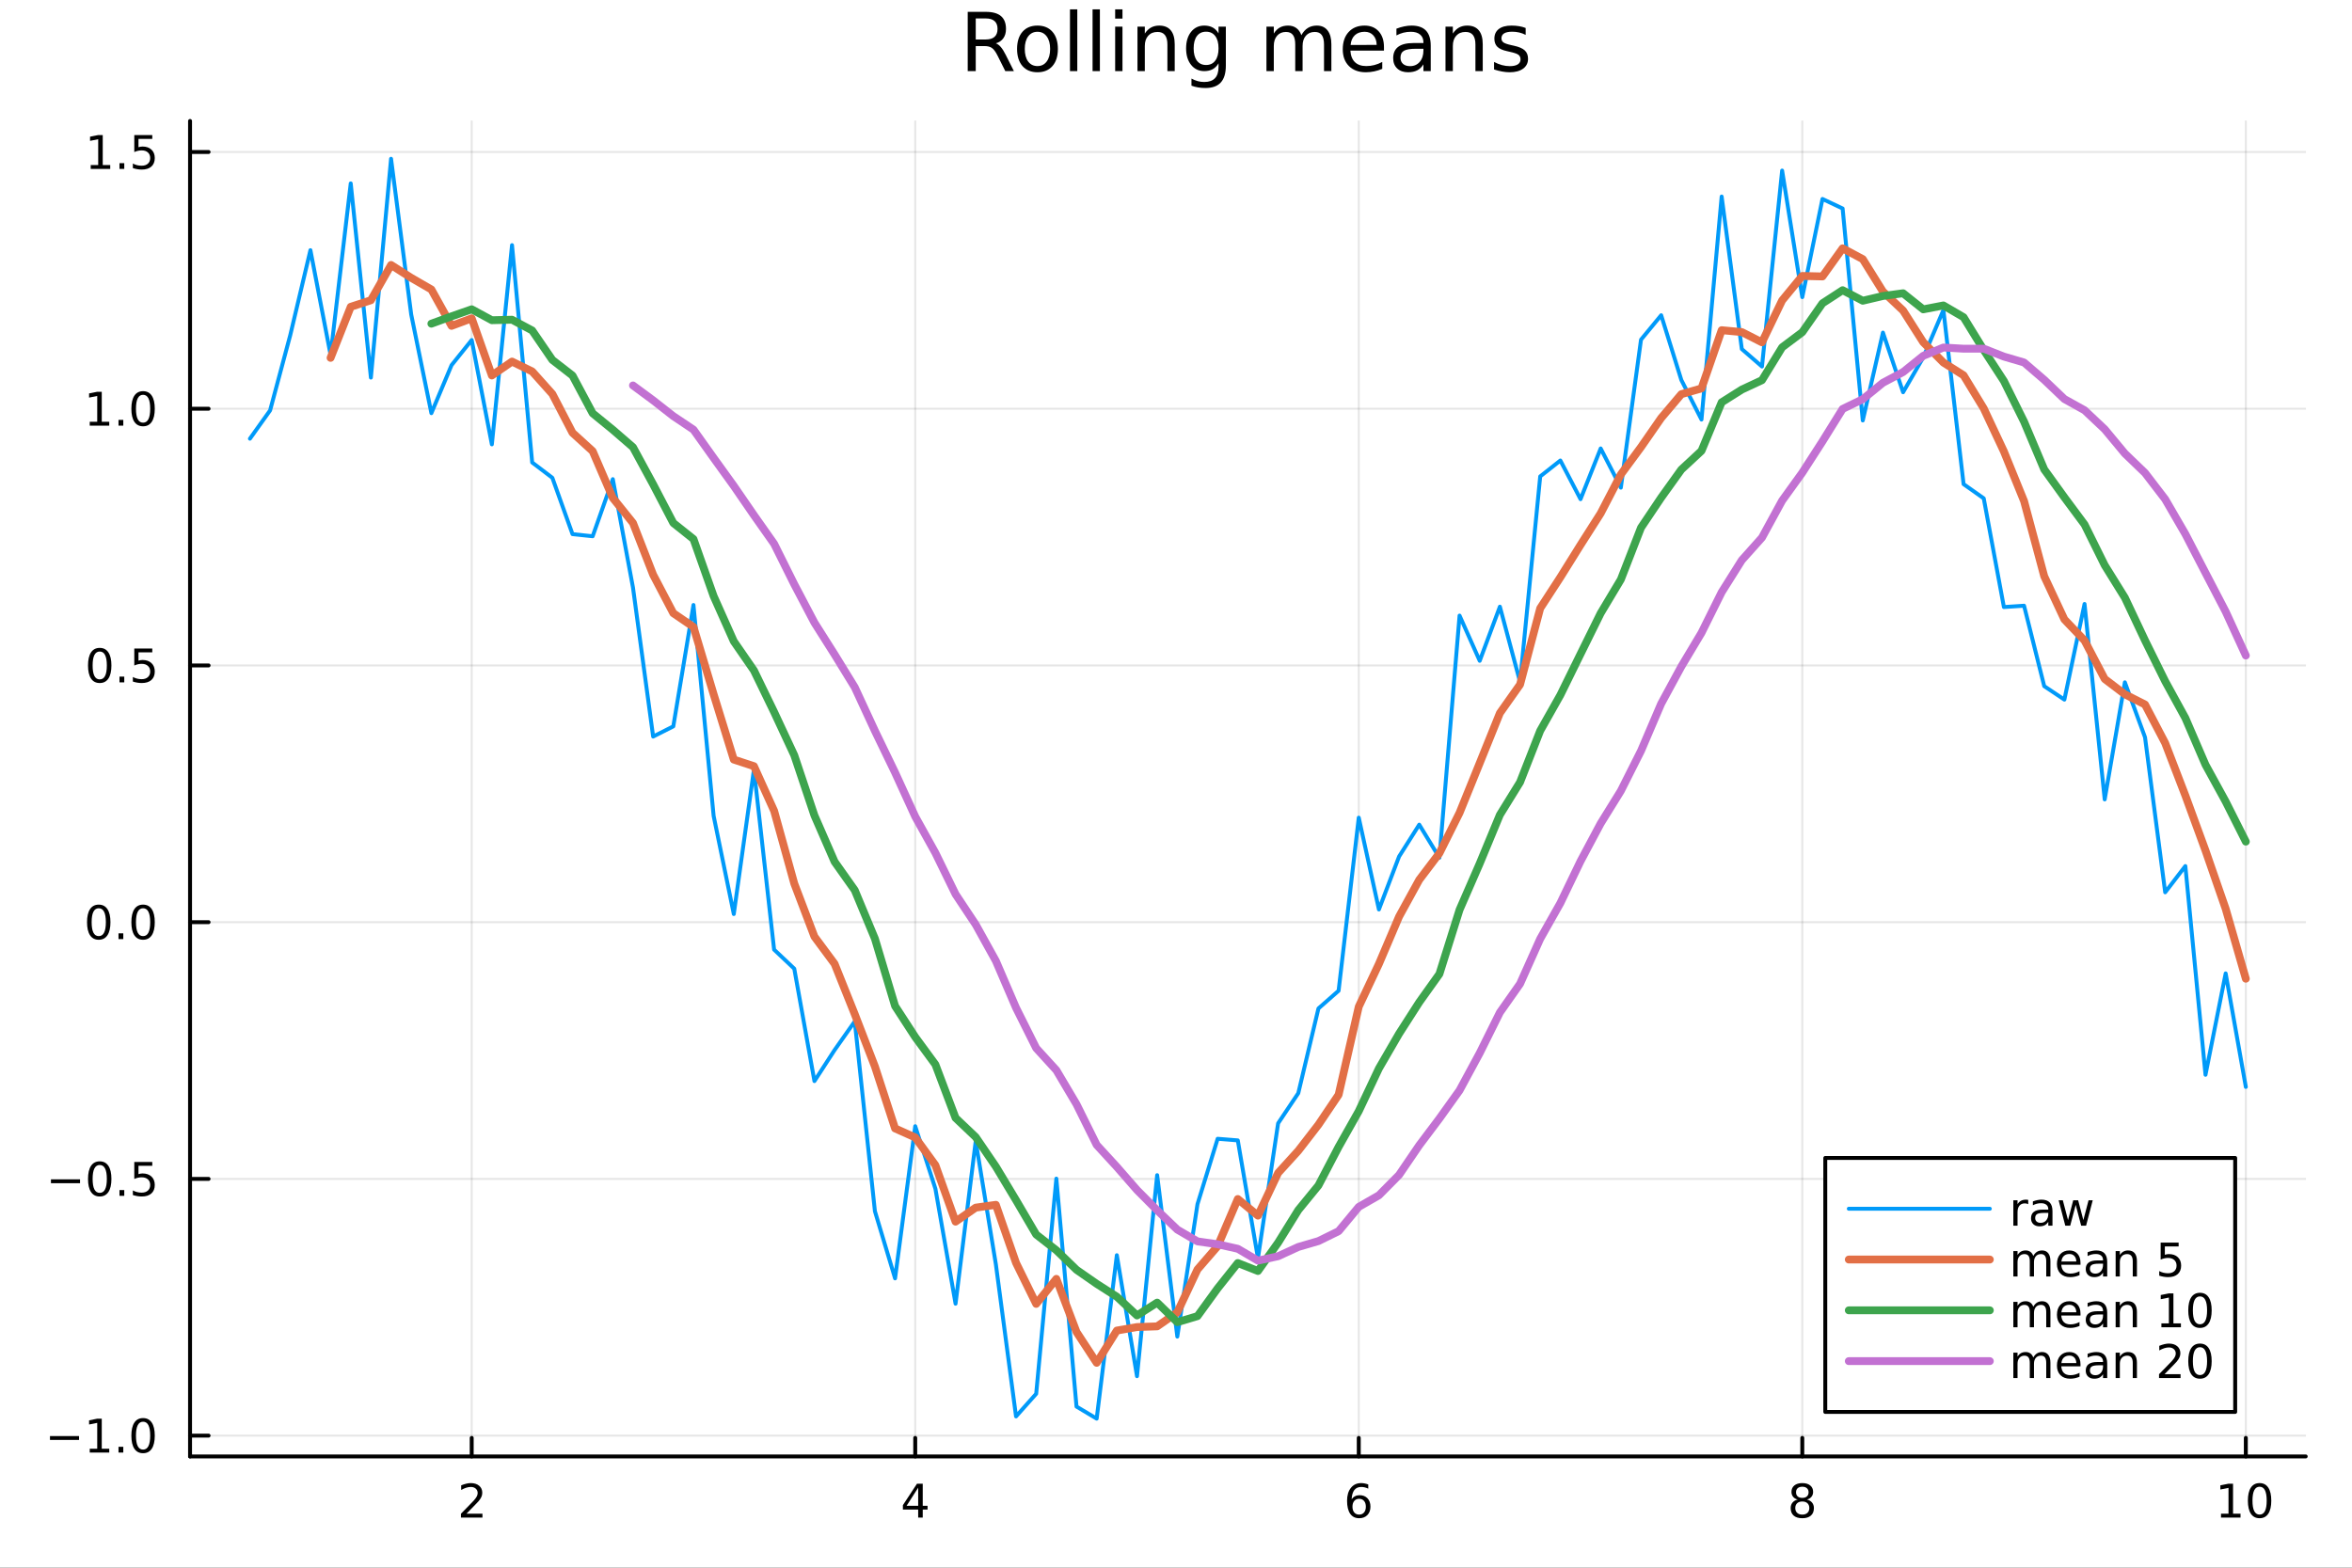 <?xml version="1.0" encoding="utf-8"?>
<svg xmlns="http://www.w3.org/2000/svg" xmlns:xlink="http://www.w3.org/1999/xlink" width="600" height="400" viewBox="0 0 2400 1600">
<rect x="0" y="0" width="2400" height="1600" fill="#333333" stroke="none"/>
<defs>
  <clipPath id="clip890">
    <rect x="0" y="0" width="2400" height="1600"/>
  </clipPath>
</defs>
<path clip-path="url(#clip890)" d="M0 1600 L2400 1600 L2400 0 L0 0  Z" fill="#ffffff" fill-rule="evenodd" fill-opacity="1"/>
<defs>
  <clipPath id="clip891">
    <rect x="480" y="0" width="1681" height="1600"/>
  </clipPath>
</defs>
<path clip-path="url(#clip890)" d="M193.936 1486.45 L2352.76 1486.45 L2352.76 123.472 L193.936 123.472  Z" fill="#ffffff" fill-rule="evenodd" fill-opacity="1"/>
<defs>
  <clipPath id="clip892">
    <rect x="193" y="123" width="2160" height="1364"/>
  </clipPath>
</defs>
<polyline clip-path="url(#clip892)" style="stroke:#000000; stroke-linecap:round; stroke-linejoin:round; stroke-width:2; stroke-opacity:0.1; fill:none" points="481.326,1486.45 481.326,123.472 "/>
<polyline clip-path="url(#clip892)" style="stroke:#000000; stroke-linecap:round; stroke-linejoin:round; stroke-width:2; stroke-opacity:0.1; fill:none" points="933.909,1486.45 933.909,123.472 "/>
<polyline clip-path="url(#clip892)" style="stroke:#000000; stroke-linecap:round; stroke-linejoin:round; stroke-width:2; stroke-opacity:0.1; fill:none" points="1386.49,1486.45 1386.49,123.472 "/>
<polyline clip-path="url(#clip892)" style="stroke:#000000; stroke-linecap:round; stroke-linejoin:round; stroke-width:2; stroke-opacity:0.1; fill:none" points="1839.07,1486.45 1839.07,123.472 "/>
<polyline clip-path="url(#clip892)" style="stroke:#000000; stroke-linecap:round; stroke-linejoin:round; stroke-width:2; stroke-opacity:0.1; fill:none" points="2291.66,1486.45 2291.66,123.472 "/>
<polyline clip-path="url(#clip890)" style="stroke:#000000; stroke-linecap:round; stroke-linejoin:round; stroke-width:4; stroke-opacity:1; fill:none" points="193.936,1486.45 2352.76,1486.45 "/>
<polyline clip-path="url(#clip890)" style="stroke:#000000; stroke-linecap:round; stroke-linejoin:round; stroke-width:4; stroke-opacity:1; fill:none" points="481.326,1486.45 481.326,1467.55 "/>
<polyline clip-path="url(#clip890)" style="stroke:#000000; stroke-linecap:round; stroke-linejoin:round; stroke-width:4; stroke-opacity:1; fill:none" points="933.909,1486.45 933.909,1467.55 "/>
<polyline clip-path="url(#clip890)" style="stroke:#000000; stroke-linecap:round; stroke-linejoin:round; stroke-width:4; stroke-opacity:1; fill:none" points="1386.49,1486.45 1386.49,1467.55 "/>
<polyline clip-path="url(#clip890)" style="stroke:#000000; stroke-linecap:round; stroke-linejoin:round; stroke-width:4; stroke-opacity:1; fill:none" points="1839.07,1486.45 1839.07,1467.55 "/>
<polyline clip-path="url(#clip890)" style="stroke:#000000; stroke-linecap:round; stroke-linejoin:round; stroke-width:4; stroke-opacity:1; fill:none" points="2291.66,1486.45 2291.66,1467.55 "/>
<path clip-path="url(#clip890)" d="M475.979 1544.91 L492.298 1544.91 L492.298 1548.85 L470.354 1548.85 L470.354 1544.91 Q473.016 1542.16 477.599 1537.53 Q482.206 1532.88 483.386 1531.53 Q485.632 1529.01 486.511 1527.27 Q487.414 1525.51 487.414 1523.82 Q487.414 1521.07 485.47 1519.33 Q483.548 1517.6 480.446 1517.6 Q478.247 1517.6 475.794 1518.36 Q473.363 1519.13 470.585 1520.68 L470.585 1515.95 Q473.409 1514.82 475.863 1514.24 Q478.317 1513.66 480.354 1513.66 Q485.724 1513.66 488.919 1516.35 Q492.113 1519.03 492.113 1523.52 Q492.113 1525.65 491.303 1527.57 Q490.516 1529.47 488.409 1532.07 Q487.831 1532.74 484.729 1535.95 Q481.627 1539.15 475.979 1544.91 Z" fill="#000000" fill-rule="nonzero" fill-opacity="1" /><path clip-path="url(#clip890)" d="M936.918 1518.36 L925.113 1536.81 L936.918 1536.81 L936.918 1518.36 M935.691 1514.29 L941.571 1514.29 L941.571 1536.81 L946.501 1536.81 L946.501 1540.7 L941.571 1540.7 L941.571 1548.85 L936.918 1548.85 L936.918 1540.7 L921.316 1540.7 L921.316 1536.19 L935.691 1514.29 Z" fill="#000000" fill-rule="nonzero" fill-opacity="1" /><path clip-path="url(#clip890)" d="M1386.9 1529.7 Q1383.75 1529.7 1381.9 1531.86 Q1380.07 1534.01 1380.07 1537.76 Q1380.07 1541.49 1381.9 1543.66 Q1383.75 1545.82 1386.9 1545.82 Q1390.04 1545.82 1391.87 1543.66 Q1393.73 1541.49 1393.73 1537.76 Q1393.73 1534.01 1391.87 1531.86 Q1390.04 1529.7 1386.9 1529.7 M1396.18 1515.05 L1396.18 1519.31 Q1394.42 1518.48 1392.61 1518.04 Q1390.83 1517.6 1389.07 1517.6 Q1384.44 1517.6 1381.99 1520.72 Q1379.56 1523.85 1379.21 1530.17 Q1380.58 1528.15 1382.64 1527.09 Q1384.7 1526 1387.17 1526 Q1392.38 1526 1395.39 1529.17 Q1398.42 1532.32 1398.42 1537.76 Q1398.42 1543.08 1395.28 1546.3 Q1392.13 1549.52 1386.9 1549.52 Q1380.9 1549.52 1377.73 1544.94 Q1374.56 1540.33 1374.56 1531.6 Q1374.56 1523.41 1378.45 1518.55 Q1382.34 1513.66 1388.89 1513.66 Q1390.65 1513.66 1392.43 1514.01 Q1394.23 1514.36 1396.18 1515.05 Z" fill="#000000" fill-rule="nonzero" fill-opacity="1" /><path clip-path="url(#clip890)" d="M1839.07 1532.44 Q1835.74 1532.44 1833.82 1534.22 Q1831.92 1536 1831.92 1539.13 Q1831.92 1542.25 1833.82 1544.03 Q1835.74 1545.82 1839.07 1545.82 Q1842.41 1545.82 1844.33 1544.03 Q1846.25 1542.23 1846.25 1539.13 Q1846.25 1536 1844.33 1534.22 Q1842.43 1532.44 1839.07 1532.44 M1834.4 1530.45 Q1831.39 1529.7 1829.7 1527.64 Q1828.03 1525.58 1828.03 1522.62 Q1828.03 1518.48 1830.97 1516.07 Q1833.94 1513.66 1839.07 1513.66 Q1844.24 1513.66 1847.18 1516.07 Q1850.12 1518.48 1850.12 1522.62 Q1850.12 1525.58 1848.43 1527.64 Q1846.76 1529.7 1843.77 1530.45 Q1847.15 1531.23 1849.03 1533.52 Q1850.93 1535.82 1850.93 1539.13 Q1850.93 1544.15 1847.85 1546.83 Q1844.79 1549.52 1839.07 1549.52 Q1833.36 1549.52 1830.28 1546.83 Q1827.22 1544.15 1827.22 1539.13 Q1827.22 1535.82 1829.12 1533.52 Q1831.02 1531.23 1834.4 1530.45 M1832.69 1523.06 Q1832.69 1525.75 1834.35 1527.25 Q1836.04 1528.76 1839.07 1528.76 Q1842.08 1528.76 1843.77 1527.25 Q1845.49 1525.75 1845.49 1523.06 Q1845.49 1520.38 1843.77 1518.87 Q1842.08 1517.37 1839.07 1517.37 Q1836.04 1517.37 1834.35 1518.87 Q1832.69 1520.38 1832.69 1523.06 Z" fill="#000000" fill-rule="nonzero" fill-opacity="1" /><path clip-path="url(#clip890)" d="M2266.34 1544.91 L2273.98 1544.91 L2273.98 1518.55 L2265.67 1520.21 L2265.67 1515.95 L2273.94 1514.29 L2278.61 1514.29 L2278.61 1544.91 L2286.25 1544.91 L2286.25 1548.85 L2266.34 1548.85 L2266.34 1544.91 Z" fill="#000000" fill-rule="nonzero" fill-opacity="1" /><path clip-path="url(#clip890)" d="M2305.7 1517.37 Q2302.09 1517.37 2300.26 1520.93 Q2298.45 1524.47 2298.45 1531.6 Q2298.45 1538.71 2300.26 1542.27 Q2302.09 1545.82 2305.7 1545.82 Q2309.33 1545.82 2311.14 1542.27 Q2312.96 1538.71 2312.96 1531.6 Q2312.96 1524.47 2311.14 1520.93 Q2309.33 1517.37 2305.7 1517.37 M2305.7 1513.66 Q2311.51 1513.66 2314.56 1518.27 Q2317.64 1522.85 2317.64 1531.6 Q2317.64 1540.33 2314.56 1544.94 Q2311.51 1549.52 2305.7 1549.52 Q2299.89 1549.52 2296.81 1544.94 Q2293.75 1540.33 2293.75 1531.6 Q2293.75 1522.85 2296.81 1518.27 Q2299.89 1513.66 2305.7 1513.66 Z" fill="#000000" fill-rule="nonzero" fill-opacity="1" /><polyline clip-path="url(#clip892)" style="stroke:#000000; stroke-linecap:round; stroke-linejoin:round; stroke-width:2; stroke-opacity:0.1; fill:none" points="193.936,1465.22 2352.76,1465.22 "/>
<polyline clip-path="url(#clip892)" style="stroke:#000000; stroke-linecap:round; stroke-linejoin:round; stroke-width:2; stroke-opacity:0.1; fill:none" points="193.936,1203.2 2352.76,1203.2 "/>
<polyline clip-path="url(#clip892)" style="stroke:#000000; stroke-linecap:round; stroke-linejoin:round; stroke-width:2; stroke-opacity:0.1; fill:none" points="193.936,941.179 2352.76,941.179 "/>
<polyline clip-path="url(#clip892)" style="stroke:#000000; stroke-linecap:round; stroke-linejoin:round; stroke-width:2; stroke-opacity:0.1; fill:none" points="193.936,679.159 2352.76,679.159 "/>
<polyline clip-path="url(#clip892)" style="stroke:#000000; stroke-linecap:round; stroke-linejoin:round; stroke-width:2; stroke-opacity:0.1; fill:none" points="193.936,417.138 2352.76,417.138 "/>
<polyline clip-path="url(#clip892)" style="stroke:#000000; stroke-linecap:round; stroke-linejoin:round; stroke-width:2; stroke-opacity:0.1; fill:none" points="193.936,155.118 2352.76,155.118 "/>
<polyline clip-path="url(#clip890)" style="stroke:#000000; stroke-linecap:round; stroke-linejoin:round; stroke-width:4; stroke-opacity:1; fill:none" points="193.936,1486.45 193.936,123.472 "/>
<polyline clip-path="url(#clip890)" style="stroke:#000000; stroke-linecap:round; stroke-linejoin:round; stroke-width:4; stroke-opacity:1; fill:none" points="193.936,1465.22 212.834,1465.22 "/>
<polyline clip-path="url(#clip890)" style="stroke:#000000; stroke-linecap:round; stroke-linejoin:round; stroke-width:4; stroke-opacity:1; fill:none" points="193.936,1203.2 212.834,1203.2 "/>
<polyline clip-path="url(#clip890)" style="stroke:#000000; stroke-linecap:round; stroke-linejoin:round; stroke-width:4; stroke-opacity:1; fill:none" points="193.936,941.179 212.834,941.179 "/>
<polyline clip-path="url(#clip890)" style="stroke:#000000; stroke-linecap:round; stroke-linejoin:round; stroke-width:4; stroke-opacity:1; fill:none" points="193.936,679.159 212.834,679.159 "/>
<polyline clip-path="url(#clip890)" style="stroke:#000000; stroke-linecap:round; stroke-linejoin:round; stroke-width:4; stroke-opacity:1; fill:none" points="193.936,417.138 212.834,417.138 "/>
<polyline clip-path="url(#clip890)" style="stroke:#000000; stroke-linecap:round; stroke-linejoin:round; stroke-width:4; stroke-opacity:1; fill:none" points="193.936,155.118 212.834,155.118 "/>
<path clip-path="url(#clip890)" d="M50.992 1465.67 L80.668 1465.67 L80.668 1469.61 L50.992 1469.61 L50.992 1465.67 Z" fill="#000000" fill-rule="nonzero" fill-opacity="1" /><path clip-path="url(#clip890)" d="M91.571 1478.56 L99.21 1478.56 L99.21 1452.2 L90.899 1453.87 L90.899 1449.61 L99.163 1447.94 L103.839 1447.94 L103.839 1478.56 L111.478 1478.56 L111.478 1482.5 L91.571 1482.5 L91.571 1478.56 Z" fill="#000000" fill-rule="nonzero" fill-opacity="1" /><path clip-path="url(#clip890)" d="M120.922 1476.62 L125.807 1476.62 L125.807 1482.5 L120.922 1482.5 L120.922 1476.62 Z" fill="#000000" fill-rule="nonzero" fill-opacity="1" /><path clip-path="url(#clip890)" d="M145.992 1451.02 Q142.381 1451.02 140.552 1454.58 Q138.746 1458.12 138.746 1465.25 Q138.746 1472.36 140.552 1475.93 Q142.381 1479.47 145.992 1479.47 Q149.626 1479.47 151.431 1475.93 Q153.26 1472.36 153.26 1465.25 Q153.26 1458.12 151.431 1454.58 Q149.626 1451.02 145.992 1451.02 M145.992 1447.31 Q151.802 1447.31 154.857 1451.92 Q157.936 1456.5 157.936 1465.25 Q157.936 1473.98 154.857 1478.59 Q151.802 1483.17 145.992 1483.17 Q140.181 1483.17 137.103 1478.59 Q134.047 1473.98 134.047 1465.25 Q134.047 1456.5 137.103 1451.92 Q140.181 1447.31 145.992 1447.31 Z" fill="#000000" fill-rule="nonzero" fill-opacity="1" /><path clip-path="url(#clip890)" d="M51.987 1203.65 L81.663 1203.65 L81.663 1207.59 L51.987 1207.59 L51.987 1203.65 Z" fill="#000000" fill-rule="nonzero" fill-opacity="1" /><path clip-path="url(#clip890)" d="M101.756 1189 Q98.145 1189 96.316 1192.56 Q94.51 1196.1 94.51 1203.23 Q94.51 1210.34 96.316 1213.9 Q98.145 1217.45 101.756 1217.45 Q105.39 1217.45 107.196 1213.9 Q109.024 1210.34 109.024 1203.23 Q109.024 1196.1 107.196 1192.56 Q105.39 1189 101.756 1189 M101.756 1185.29 Q107.566 1185.29 110.621 1189.9 Q113.7 1194.48 113.7 1203.23 Q113.7 1211.96 110.621 1216.57 Q107.566 1221.15 101.756 1221.15 Q95.946 1221.15 92.867 1216.57 Q89.811 1211.96 89.811 1203.23 Q89.811 1194.48 92.867 1189.9 Q95.946 1185.29 101.756 1185.29 Z" fill="#000000" fill-rule="nonzero" fill-opacity="1" /><path clip-path="url(#clip890)" d="M121.918 1214.6 L126.802 1214.6 L126.802 1220.48 L121.918 1220.48 L121.918 1214.6 Z" fill="#000000" fill-rule="nonzero" fill-opacity="1" /><path clip-path="url(#clip890)" d="M137.033 1185.92 L155.39 1185.92 L155.39 1189.85 L141.316 1189.85 L141.316 1198.33 Q142.334 1197.98 143.353 1197.82 Q144.371 1197.63 145.39 1197.63 Q151.177 1197.63 154.556 1200.8 Q157.936 1203.97 157.936 1209.39 Q157.936 1214.97 154.464 1218.07 Q150.992 1221.15 144.672 1221.15 Q142.496 1221.15 140.228 1220.78 Q137.982 1220.41 135.575 1219.67 L135.575 1214.97 Q137.658 1216.1 139.881 1216.66 Q142.103 1217.22 144.58 1217.22 Q148.584 1217.22 150.922 1215.11 Q153.26 1213 153.26 1209.39 Q153.26 1205.78 150.922 1203.67 Q148.584 1201.57 144.58 1201.57 Q142.705 1201.57 140.83 1201.98 Q138.978 1202.4 137.033 1203.28 L137.033 1185.92 Z" fill="#000000" fill-rule="nonzero" fill-opacity="1" /><path clip-path="url(#clip890)" d="M100.76 926.977 Q97.149 926.977 95.321 930.542 Q93.515 934.084 93.515 941.213 Q93.515 948.32 95.321 951.885 Q97.149 955.426 100.76 955.426 Q104.395 955.426 106.2 951.885 Q108.029 948.32 108.029 941.213 Q108.029 934.084 106.2 930.542 Q104.395 926.977 100.76 926.977 M100.76 923.274 Q106.571 923.274 109.626 927.88 Q112.705 932.464 112.705 941.213 Q112.705 949.94 109.626 954.547 Q106.571 959.13 100.76 959.13 Q94.95 959.13 91.871 954.547 Q88.816 949.94 88.816 941.213 Q88.816 932.464 91.871 927.88 Q94.95 923.274 100.76 923.274 Z" fill="#000000" fill-rule="nonzero" fill-opacity="1" /><path clip-path="url(#clip890)" d="M120.922 952.579 L125.807 952.579 L125.807 958.459 L120.922 958.459 L120.922 952.579 Z" fill="#000000" fill-rule="nonzero" fill-opacity="1" /><path clip-path="url(#clip890)" d="M145.992 926.977 Q142.381 926.977 140.552 930.542 Q138.746 934.084 138.746 941.213 Q138.746 948.32 140.552 951.885 Q142.381 955.426 145.992 955.426 Q149.626 955.426 151.431 951.885 Q153.26 948.32 153.26 941.213 Q153.26 934.084 151.431 930.542 Q149.626 926.977 145.992 926.977 M145.992 923.274 Q151.802 923.274 154.857 927.88 Q157.936 932.464 157.936 941.213 Q157.936 949.94 154.857 954.547 Q151.802 959.13 145.992 959.13 Q140.181 959.13 137.103 954.547 Q134.047 949.94 134.047 941.213 Q134.047 932.464 137.103 927.88 Q140.181 923.274 145.992 923.274 Z" fill="#000000" fill-rule="nonzero" fill-opacity="1" /><path clip-path="url(#clip890)" d="M101.756 664.957 Q98.145 664.957 96.316 668.522 Q94.51 672.064 94.51 679.193 Q94.51 686.3 96.316 689.865 Q98.145 693.406 101.756 693.406 Q105.39 693.406 107.196 689.865 Q109.024 686.3 109.024 679.193 Q109.024 672.064 107.196 668.522 Q105.39 664.957 101.756 664.957 M101.756 661.254 Q107.566 661.254 110.621 665.86 Q113.7 670.443 113.7 679.193 Q113.7 687.92 110.621 692.527 Q107.566 697.11 101.756 697.11 Q95.946 697.11 92.867 692.527 Q89.811 687.92 89.811 679.193 Q89.811 670.443 92.867 665.86 Q95.946 661.254 101.756 661.254 Z" fill="#000000" fill-rule="nonzero" fill-opacity="1" /><path clip-path="url(#clip890)" d="M121.918 690.559 L126.802 690.559 L126.802 696.439 L121.918 696.439 L121.918 690.559 Z" fill="#000000" fill-rule="nonzero" fill-opacity="1" /><path clip-path="url(#clip890)" d="M137.033 661.879 L155.39 661.879 L155.39 665.814 L141.316 665.814 L141.316 674.286 Q142.334 673.939 143.353 673.777 Q144.371 673.591 145.39 673.591 Q151.177 673.591 154.556 676.763 Q157.936 679.934 157.936 685.351 Q157.936 690.929 154.464 694.031 Q150.992 697.11 144.672 697.11 Q142.496 697.11 140.228 696.739 Q137.982 696.369 135.575 695.628 L135.575 690.929 Q137.658 692.064 139.881 692.619 Q142.103 693.175 144.58 693.175 Q148.584 693.175 150.922 691.068 Q153.26 688.962 153.26 685.351 Q153.26 681.74 150.922 679.633 Q148.584 677.527 144.58 677.527 Q142.705 677.527 140.83 677.943 Q138.978 678.36 137.033 679.24 L137.033 661.879 Z" fill="#000000" fill-rule="nonzero" fill-opacity="1" /><path clip-path="url(#clip890)" d="M91.571 430.483 L99.21 430.483 L99.21 404.118 L90.899 405.784 L90.899 401.525 L99.163 399.858 L103.839 399.858 L103.839 430.483 L111.478 430.483 L111.478 434.418 L91.571 434.418 L91.571 430.483 Z" fill="#000000" fill-rule="nonzero" fill-opacity="1" /><path clip-path="url(#clip890)" d="M120.922 428.539 L125.807 428.539 L125.807 434.418 L120.922 434.418 L120.922 428.539 Z" fill="#000000" fill-rule="nonzero" fill-opacity="1" /><path clip-path="url(#clip890)" d="M145.992 402.937 Q142.381 402.937 140.552 406.502 Q138.746 410.043 138.746 417.173 Q138.746 424.279 140.552 427.844 Q142.381 431.386 145.992 431.386 Q149.626 431.386 151.431 427.844 Q153.26 424.279 153.26 417.173 Q153.26 410.043 151.431 406.502 Q149.626 402.937 145.992 402.937 M145.992 399.233 Q151.802 399.233 154.857 403.84 Q157.936 408.423 157.936 417.173 Q157.936 425.9 154.857 430.506 Q151.802 435.09 145.992 435.09 Q140.181 435.09 137.103 430.506 Q134.047 425.9 134.047 417.173 Q134.047 408.423 137.103 403.84 Q140.181 399.233 145.992 399.233 Z" fill="#000000" fill-rule="nonzero" fill-opacity="1" /><path clip-path="url(#clip890)" d="M92.566 168.463 L100.205 168.463 L100.205 142.097 L91.895 143.764 L91.895 139.505 L100.159 137.838 L104.834 137.838 L104.834 168.463 L112.473 168.463 L112.473 172.398 L92.566 172.398 L92.566 168.463 Z" fill="#000000" fill-rule="nonzero" fill-opacity="1" /><path clip-path="url(#clip890)" d="M121.918 166.519 L126.802 166.519 L126.802 172.398 L121.918 172.398 L121.918 166.519 Z" fill="#000000" fill-rule="nonzero" fill-opacity="1" /><path clip-path="url(#clip890)" d="M137.033 137.838 L155.39 137.838 L155.39 141.773 L141.316 141.773 L141.316 150.245 Q142.334 149.898 143.353 149.736 Q144.371 149.551 145.39 149.551 Q151.177 149.551 154.556 152.722 Q157.936 155.894 157.936 161.31 Q157.936 166.889 154.464 169.991 Q150.992 173.069 144.672 173.069 Q142.496 173.069 140.228 172.699 Q137.982 172.329 135.575 171.588 L135.575 166.889 Q137.658 168.023 139.881 168.579 Q142.103 169.134 144.58 169.134 Q148.584 169.134 150.922 167.028 Q153.26 164.921 153.26 161.31 Q153.26 157.699 150.922 155.593 Q148.584 153.486 144.58 153.486 Q142.705 153.486 140.83 153.903 Q138.978 154.32 137.033 155.199 L137.033 137.838 Z" fill="#000000" fill-rule="nonzero" fill-opacity="1" /><path clip-path="url(#clip890)" d="M1016.15 44.22 Q1018.79 45.111 1021.26 48.028 Q1023.77 50.944 1026.28 56.048 L1034.59 72.576 L1025.8 72.576 L1018.06 57.061 Q1015.06 50.985 1012.22 49 Q1009.43 47.015 1004.57 47.015 L995.656 47.015 L995.656 72.576 L987.474 72.576 L987.474 12.096 L1005.95 12.096 Q1016.32 12.096 1021.42 16.43 Q1026.52 20.765 1026.52 29.515 Q1026.52 35.227 1023.85 38.994 Q1021.22 42.761 1016.15 44.22 M995.656 18.82 L995.656 40.29 L1005.95 40.29 Q1011.86 40.29 1014.86 37.576 Q1017.9 34.822 1017.9 29.515 Q1017.9 24.208 1014.86 21.535 Q1011.86 18.82 1005.95 18.82 L995.656 18.82 Z" fill="#000000" fill-rule="nonzero" fill-opacity="1" /><path clip-path="url(#clip890)" d="M1058.65 32.431 Q1052.65 32.431 1049.17 37.131 Q1045.69 41.789 1045.69 49.931 Q1045.69 58.074 1049.13 62.773 Q1052.61 67.431 1058.65 67.431 Q1064.6 67.431 1068.09 62.732 Q1071.57 58.033 1071.57 49.931 Q1071.57 41.87 1068.09 37.171 Q1064.6 32.431 1058.65 32.431 M1058.65 26.112 Q1068.37 26.112 1073.92 32.431 Q1079.47 38.751 1079.47 49.931 Q1079.47 61.071 1073.92 67.431 Q1068.37 73.751 1058.65 73.751 Q1048.89 73.751 1043.34 67.431 Q1037.83 61.071 1037.83 49.931 Q1037.83 38.751 1043.34 32.431 Q1048.89 26.112 1058.65 26.112 Z" fill="#000000" fill-rule="nonzero" fill-opacity="1" /><path clip-path="url(#clip890)" d="M1091.82 9.544 L1099.28 9.544 L1099.28 72.576 L1091.82 72.576 L1091.82 9.544 Z" fill="#000000" fill-rule="nonzero" fill-opacity="1" /><path clip-path="url(#clip890)" d="M1114.87 9.544 L1122.33 9.544 L1122.33 72.576 L1114.87 72.576 L1114.87 9.544 Z" fill="#000000" fill-rule="nonzero" fill-opacity="1" /><path clip-path="url(#clip890)" d="M1137.92 27.206 L1145.38 27.206 L1145.38 72.576 L1137.92 72.576 L1137.92 27.206 M1137.92 9.544 L1145.38 9.544 L1145.38 18.983 L1137.92 18.983 L1137.92 9.544 Z" fill="#000000" fill-rule="nonzero" fill-opacity="1" /><path clip-path="url(#clip890)" d="M1198.69 45.192 L1198.69 72.576 L1191.23 72.576 L1191.23 45.435 Q1191.23 38.994 1188.72 35.794 Q1186.21 32.594 1181.19 32.594 Q1175.15 32.594 1171.67 36.442 Q1168.18 40.29 1168.18 46.934 L1168.18 72.576 L1160.69 72.576 L1160.69 27.206 L1168.18 27.206 L1168.18 34.254 Q1170.86 30.163 1174.46 28.138 Q1178.11 26.112 1182.85 26.112 Q1190.67 26.112 1194.68 30.973 Q1198.69 35.794 1198.69 45.192 Z" fill="#000000" fill-rule="nonzero" fill-opacity="1" /><path clip-path="url(#clip890)" d="M1243.41 49.364 Q1243.41 41.263 1240.05 36.806 Q1236.73 32.35 1230.69 32.35 Q1224.69 32.35 1221.33 36.806 Q1218.01 41.263 1218.01 49.364 Q1218.01 57.426 1221.33 61.882 Q1224.69 66.338 1230.69 66.338 Q1236.73 66.338 1240.05 61.882 Q1243.41 57.426 1243.41 49.364 M1250.86 66.945 Q1250.86 78.531 1245.72 84.162 Q1240.57 89.833 1229.96 89.833 Q1226.03 89.833 1222.55 89.225 Q1219.06 88.658 1215.78 87.443 L1215.78 80.192 Q1219.06 81.974 1222.26 82.825 Q1225.46 83.675 1228.79 83.675 Q1236.12 83.675 1239.76 79.827 Q1243.41 76.019 1243.41 68.282 L1243.41 64.596 Q1241.1 68.606 1237.5 70.591 Q1233.89 72.576 1228.87 72.576 Q1220.52 72.576 1215.42 66.216 Q1210.31 59.856 1210.31 49.364 Q1210.31 38.832 1215.42 32.472 Q1220.52 26.112 1228.87 26.112 Q1233.89 26.112 1237.5 28.097 Q1241.1 30.082 1243.41 34.092 L1243.41 27.206 L1250.86 27.206 L1250.86 66.945 Z" fill="#000000" fill-rule="nonzero" fill-opacity="1" /><path clip-path="url(#clip890)" d="M1327.91 35.915 Q1330.71 30.892 1334.6 28.502 Q1338.48 26.112 1343.75 26.112 Q1350.84 26.112 1354.69 31.095 Q1358.54 36.037 1358.54 45.192 L1358.54 72.576 L1351.04 72.576 L1351.04 45.435 Q1351.04 38.913 1348.73 35.753 Q1346.42 32.594 1341.68 32.594 Q1335.89 32.594 1332.53 36.442 Q1329.17 40.29 1329.17 46.934 L1329.17 72.576 L1321.67 72.576 L1321.67 45.435 Q1321.67 38.873 1319.36 35.753 Q1317.06 32.594 1312.23 32.594 Q1306.52 32.594 1303.16 36.482 Q1299.8 40.331 1299.8 46.934 L1299.8 72.576 L1292.3 72.576 L1292.3 27.206 L1299.8 27.206 L1299.8 34.254 Q1302.35 30.082 1305.92 28.097 Q1309.48 26.112 1314.38 26.112 Q1319.32 26.112 1322.77 28.624 Q1326.25 31.135 1327.91 35.915 Z" fill="#000000" fill-rule="nonzero" fill-opacity="1" /><path clip-path="url(#clip890)" d="M1412.21 48.028 L1412.21 51.673 L1377.94 51.673 Q1378.43 59.37 1382.56 63.421 Q1386.73 67.431 1394.14 67.431 Q1398.44 67.431 1402.45 66.378 Q1406.5 65.325 1410.47 63.218 L1410.47 70.267 Q1406.46 71.968 1402.25 72.86 Q1398.03 73.751 1393.7 73.751 Q1382.84 73.751 1376.48 67.431 Q1370.16 61.112 1370.16 50.337 Q1370.16 39.197 1376.16 32.675 Q1382.19 26.112 1392.4 26.112 Q1401.56 26.112 1406.86 32.026 Q1412.21 37.9 1412.21 48.028 M1404.76 45.84 Q1404.68 39.723 1401.31 36.077 Q1397.99 32.431 1392.48 32.431 Q1386.24 32.431 1382.48 35.956 Q1378.75 39.48 1378.18 45.88 L1404.76 45.84 Z" fill="#000000" fill-rule="nonzero" fill-opacity="1" /><path clip-path="url(#clip890)" d="M1445.06 49.769 Q1436.03 49.769 1432.55 51.835 Q1429.06 53.901 1429.06 58.884 Q1429.06 62.854 1431.66 65.203 Q1434.29 67.512 1438.78 67.512 Q1444.98 67.512 1448.71 63.137 Q1452.48 58.722 1452.48 51.43 L1452.48 49.769 L1445.06 49.769 M1459.93 46.691 L1459.93 72.576 L1452.48 72.576 L1452.48 65.689 Q1449.92 69.821 1446.12 71.806 Q1442.31 73.751 1436.8 73.751 Q1429.83 73.751 1425.7 69.862 Q1421.61 65.933 1421.61 59.37 Q1421.61 51.714 1426.71 47.825 Q1431.86 43.936 1442.03 43.936 L1452.48 43.936 L1452.48 43.207 Q1452.48 38.062 1449.07 35.267 Q1445.71 32.431 1439.6 32.431 Q1435.71 32.431 1432.02 33.363 Q1428.33 34.295 1424.93 36.158 L1424.93 29.272 Q1429.02 27.692 1432.87 26.922 Q1436.72 26.112 1440.36 26.112 Q1450.21 26.112 1455.07 31.216 Q1459.93 36.32 1459.93 46.691 Z" fill="#000000" fill-rule="nonzero" fill-opacity="1" /><path clip-path="url(#clip890)" d="M1513 45.192 L1513 72.576 L1505.54 72.576 L1505.54 45.435 Q1505.54 38.994 1503.03 35.794 Q1500.52 32.594 1495.5 32.594 Q1489.46 32.594 1485.98 36.442 Q1482.49 40.29 1482.49 46.934 L1482.49 72.576 L1475 72.576 L1475 27.206 L1482.49 27.206 L1482.49 34.254 Q1485.17 30.163 1488.77 28.138 Q1492.42 26.112 1497.16 26.112 Q1504.98 26.112 1508.99 30.973 Q1513 35.794 1513 45.192 Z" fill="#000000" fill-rule="nonzero" fill-opacity="1" /><path clip-path="url(#clip890)" d="M1556.79 28.543 L1556.79 35.591 Q1553.63 33.971 1550.23 33.161 Q1546.82 32.35 1543.18 32.35 Q1537.63 32.35 1534.83 34.052 Q1532.08 35.753 1532.08 39.156 Q1532.08 41.749 1534.06 43.248 Q1536.05 44.706 1542.04 46.043 L1544.59 46.61 Q1552.53 48.311 1555.86 51.43 Q1559.22 54.509 1559.22 60.059 Q1559.22 66.378 1554.2 70.064 Q1549.21 73.751 1540.46 73.751 Q1536.82 73.751 1532.85 73.022 Q1528.92 72.333 1524.54 70.915 L1524.54 63.218 Q1528.67 65.365 1532.68 66.459 Q1536.7 67.512 1540.62 67.512 Q1545.89 67.512 1548.73 65.73 Q1551.56 63.907 1551.56 60.626 Q1551.56 57.588 1549.5 55.967 Q1547.47 54.347 1540.54 52.848 L1537.95 52.24 Q1531.02 50.782 1527.95 47.785 Q1524.87 44.746 1524.87 39.48 Q1524.87 33.08 1529.4 29.596 Q1533.94 26.112 1542.29 26.112 Q1546.42 26.112 1550.06 26.72 Q1553.71 27.327 1556.79 28.543 Z" fill="#000000" fill-rule="nonzero" fill-opacity="1" /><polyline clip-path="url(#clip892)" style="stroke:#009af9; stroke-linecap:round; stroke-linejoin:round; stroke-width:4; stroke-opacity:1; fill:none" points="255.035,447.717 275.607,418.877 296.179,342.061 316.751,255.33 337.322,362.218 357.894,187.18 378.466,385.367 399.038,162.047 419.61,321.03 440.182,421.678 460.754,372.724 481.326,347.044 501.898,453.52 522.47,250.202 543.042,471.998 563.614,487.624 584.186,545.136 604.758,547.32 625.33,489.035 645.902,599.715 666.474,751.739 687.046,741.346 707.617,617.464 728.189,832.708 748.761,932.884 769.333,785.45 789.905,969.202 810.477,988.655 831.049,1103.39 851.621,1071.69 872.193,1042.47 892.765,1236.18 913.337,1304.73 933.909,1149.42 954.481,1213.18 975.053,1330.57 995.625,1164.68 1016.2,1290.43 1036.77,1445.6 1057.34,1422.51 1077.91,1202.92 1098.48,1435.57 1119.06,1447.87 1139.63,1281.08 1160.2,1404.56 1180.77,1199.39 1201.34,1364.14 1221.92,1229 1242.49,1162.24 1263.06,1163.89 1283.63,1284.13 1304.2,1146.45 1324.78,1115.71 1345.35,1029.25 1365.92,1011.16 1386.49,834.529 1407.06,928.228 1427.64,874.154 1448.21,841.655 1468.78,875.416 1489.35,628.288 1509.92,674.439 1530.5,619.175 1551.07,696.03 1571.64,486.228 1592.21,469.998 1612.78,509.462 1633.35,457.69 1653.93,497.696 1674.5,346.662 1695.07,321.735 1715.64,387.813 1736.21,428.209 1756.79,200.597 1777.36,356.237 1797.93,374.067 1818.5,174.085 1839.07,303.26 1859.65,203.061 1880.22,212.795 1900.79,429.14 1921.36,339.441 1941.93,400.332 1962.51,364.785 1983.08,316.464 2003.65,494.109 2024.22,508.638 2044.79,619.564 2065.37,618.207 2085.94,700.3 2106.51,714.044 2127.08,616.416 2147.65,815.888 2168.23,696.372 2188.8,752.492 2209.37,910.7 2229.94,883.933 2250.51,1096.94 2271.09,993.477 2291.66,1109.34 "/>
<polyline clip-path="url(#clip892)" style="stroke:#e26f46; stroke-linecap:round; stroke-linejoin:round; stroke-width:8; stroke-opacity:1; fill:none" points="337.322,365.24 357.894,313.133 378.466,306.431 399.038,270.428 419.61,283.568 440.182,295.46 460.754,332.569 481.326,324.904 501.898,383.199 522.47,369.033 543.042,379.098 563.614,402.078 584.186,441.696 604.758,460.456 625.33,508.223 645.902,533.766 666.474,586.589 687.046,625.831 707.617,639.86 728.189,708.595 748.761,775.228 769.333,781.971 789.905,827.542 810.477,901.78 831.049,955.916 851.621,983.677 872.193,1035.08 892.765,1088.48 913.337,1151.69 933.909,1160.9 954.481,1189.2 975.053,1246.82 995.625,1232.52 1016.2,1229.66 1036.77,1288.89 1057.34,1330.76 1077.91,1305.23 1098.48,1359.41 1119.06,1390.9 1139.63,1357.99 1160.2,1354.4 1180.77,1353.7 1201.34,1339.41 1221.92,1295.64 1242.49,1271.87 1263.06,1223.73 1283.63,1240.68 1304.2,1197.14 1324.78,1174.48 1345.35,1147.88 1365.92,1117.34 1386.49,1027.42 1407.06,983.775 1427.64,935.465 1448.21,897.946 1468.78,870.796 1489.35,829.548 1509.92,778.791 1530.5,727.795 1551.07,698.67 1571.64,620.832 1592.21,589.174 1612.78,556.179 1633.35,523.882 1653.93,484.215 1674.5,456.302 1695.07,426.649 1715.64,402.319 1736.21,396.423 1756.79,337.003 1777.36,338.918 1797.93,349.385 1818.5,306.639 1839.07,281.649 1859.65,282.142 1880.22,253.454 1900.79,264.468 1921.36,297.539 1941.93,316.954 1962.51,349.299 1983.08,370.032 2003.65,383.026 2024.22,416.866 2044.79,460.712 2065.37,511.396 2085.94,588.164 2106.51,632.15 2127.08,653.706 2147.65,692.971 2168.23,708.604 2188.8,719.042 2209.37,758.374 2229.94,811.877 2250.51,868.089 2271.09,927.509 2291.66,998.879 "/>
<polyline clip-path="url(#clip892)" style="stroke:#3da44d; stroke-linecap:round; stroke-linejoin:round; stroke-width:8; stroke-opacity:1; fill:none" points="440.182,330.35 460.754,322.851 481.326,315.668 501.898,326.814 522.47,326.301 543.042,337.279 563.614,367.323 584.186,383.3 604.758,421.827 625.33,438.628 645.902,456.432 666.474,494.333 687.046,533.764 707.617,550.158 728.189,608.409 748.761,654.497 769.333,684.28 789.905,726.686 810.477,770.82 831.049,832.255 851.621,879.453 872.193,908.526 892.765,958.01 913.337,1026.74 933.909,1058.41 954.481,1086.44 975.053,1140.95 995.625,1160.5 1016.2,1190.67 1036.77,1224.9 1057.34,1259.98 1077.91,1276.02 1098.48,1295.96 1119.06,1310.28 1139.63,1323.44 1160.2,1342.58 1180.77,1329.46 1201.34,1349.41 1221.92,1343.27 1242.49,1314.93 1263.06,1289.07 1283.63,1297.19 1304.2,1268.27 1324.78,1235.06 1345.35,1209.88 1365.92,1170.54 1386.49,1134.05 1407.06,1090.46 1427.64,1054.97 1448.21,1022.91 1468.78,994.067 1489.35,928.484 1509.92,881.283 1530.5,831.63 1551.07,798.308 1571.64,745.814 1592.21,709.361 1612.78,667.485 1633.35,625.838 1653.93,591.442 1674.5,538.567 1695.07,507.912 1715.64,479.249 1736.21,460.152 1756.79,410.609 1777.36,397.61 1797.93,388.017 1818.5,354.479 1839.07,339.036 1859.65,309.573 1880.22,296.186 1900.79,306.926 1921.36,302.089 1941.93,299.302 1962.51,315.72 1983.08,311.743 2003.65,323.747 2024.22,357.203 2044.79,388.833 2065.37,430.347 2085.94,479.098 2106.51,507.588 2127.08,535.286 2147.65,576.841 2168.23,610 2188.8,653.603 2209.37,695.262 2229.94,732.792 2250.51,780.53 2271.09,818.057 2291.66,858.961 "/>
<polyline clip-path="url(#clip892)" style="stroke:#c271d2; stroke-linecap:round; stroke-linejoin:round; stroke-width:8; stroke-opacity:1; fill:none" points="645.902,393.391 666.474,408.592 687.046,424.716 707.617,438.486 728.189,467.355 748.761,495.888 769.333,525.802 789.905,554.993 810.477,596.324 831.049,635.442 851.621,667.942 872.193,701.43 892.765,745.887 913.337,788.447 933.909,833.408 954.481,870.467 975.053,912.614 995.625,943.592 1016.2,980.747 1036.77,1028.58 1057.34,1069.72 1077.91,1092.27 1098.48,1126.99 1119.06,1168.51 1139.63,1190.92 1160.2,1214.51 1180.77,1235.21 1201.34,1254.95 1221.92,1266.97 1242.49,1269.91 1263.06,1274.52 1283.63,1286.61 1304.2,1282.12 1324.78,1272.67 1345.35,1266.66 1365.92,1256.56 1386.49,1231.76 1407.06,1219.93 1427.64,1199.12 1448.21,1168.92 1468.78,1141.57 1489.35,1112.84 1509.92,1074.78 1530.5,1033.34 1551.07,1004.09 1571.64,958.175 1592.21,921.705 1612.78,878.971 1633.35,840.406 1653.93,807.178 1674.5,766.317 1695.07,718.198 1715.64,680.266 1736.21,645.891 1756.79,604.458 1777.36,571.712 1797.93,548.689 1818.5,510.982 1839.07,482.437 1859.65,450.507 1880.22,417.376 1900.79,407.419 1921.36,390.669 1941.93,379.727 1962.51,363.165 1983.08,354.676 2003.65,355.882 2024.22,355.841 2044.79,363.934 2065.37,369.96 2085.94,387.642 2106.51,407.257 2127.08,418.688 2147.65,438.072 2168.23,462.86 2188.8,482.673 2209.37,509.505 2229.94,544.997 2250.51,584.681 2271.09,624.202 2291.66,669.029 "/>
<path clip-path="url(#clip890)" d="M1862.53 1441.02 L2280.8 1441.02 L2280.8 1181.82 L1862.53 1181.82  Z" fill="#ffffff" fill-rule="evenodd" fill-opacity="1"/>
<polyline clip-path="url(#clip890)" style="stroke:#000000; stroke-linecap:round; stroke-linejoin:round; stroke-width:4; stroke-opacity:1; fill:none" points="1862.53,1441.02 2280.8,1441.02 2280.8,1181.82 1862.53,1181.82 1862.53,1441.02 "/>
<polyline clip-path="url(#clip890)" style="stroke:#009af9; stroke-linecap:round; stroke-linejoin:round; stroke-width:4; stroke-opacity:1; fill:none" points="1886.52,1233.66 2030.44,1233.66 "/>
<path clip-path="url(#clip890)" d="M2069.61 1228.99 Q2068.89 1228.57 2068.04 1228.39 Q2067.2 1228.18 2066.18 1228.18 Q2062.57 1228.18 2060.63 1230.54 Q2058.71 1232.88 2058.71 1237.28 L2058.71 1250.94 L2054.43 1250.94 L2054.43 1225.01 L2058.71 1225.01 L2058.71 1229.04 Q2060.05 1226.68 2062.2 1225.54 Q2064.36 1224.38 2067.43 1224.38 Q2067.87 1224.38 2068.41 1224.45 Q2068.94 1224.5 2069.59 1224.62 L2069.61 1228.99 Z" fill="#000000" fill-rule="nonzero" fill-opacity="1" /><path clip-path="url(#clip890)" d="M2085.86 1237.9 Q2080.7 1237.9 2078.71 1239.08 Q2076.72 1240.26 2076.72 1243.11 Q2076.72 1245.38 2078.2 1246.72 Q2079.7 1248.04 2082.27 1248.04 Q2085.81 1248.04 2087.94 1245.54 Q2090.1 1243.02 2090.1 1238.85 L2090.1 1237.9 L2085.86 1237.9 M2094.36 1236.14 L2094.36 1250.94 L2090.1 1250.94 L2090.1 1247 Q2088.64 1249.36 2086.46 1250.5 Q2084.29 1251.61 2081.14 1251.61 Q2077.16 1251.61 2074.8 1249.38 Q2072.46 1247.14 2072.46 1243.39 Q2072.46 1239.01 2075.37 1236.79 Q2078.31 1234.57 2084.12 1234.57 L2090.1 1234.57 L2090.1 1234.15 Q2090.1 1231.21 2088.15 1229.62 Q2086.23 1228 2082.74 1228 Q2080.51 1228 2078.41 1228.53 Q2076.3 1229.06 2074.36 1230.13 L2074.36 1226.19 Q2076.69 1225.29 2078.89 1224.85 Q2081.09 1224.38 2083.18 1224.38 Q2088.8 1224.38 2091.58 1227.3 Q2094.36 1230.22 2094.36 1236.14 Z" fill="#000000" fill-rule="nonzero" fill-opacity="1" /><path clip-path="url(#clip890)" d="M2100.65 1225.01 L2104.91 1225.01 L2110.24 1245.24 L2115.54 1225.01 L2120.56 1225.01 L2125.88 1245.24 L2131.18 1225.01 L2135.44 1225.01 L2128.66 1250.94 L2123.64 1250.94 L2118.06 1229.69 L2112.46 1250.94 L2107.43 1250.94 L2100.65 1225.01 Z" fill="#000000" fill-rule="nonzero" fill-opacity="1" /><polyline clip-path="url(#clip890)" style="stroke:#e26f46; stroke-linecap:round; stroke-linejoin:round; stroke-width:8; stroke-opacity:1; fill:none" points="1886.52,1285.5 2030.44,1285.5 "/>
<path clip-path="url(#clip890)" d="M2074.77 1281.83 Q2076.37 1278.96 2078.59 1277.59 Q2080.81 1276.22 2083.82 1276.22 Q2087.87 1276.22 2090.07 1279.07 Q2092.27 1281.9 2092.27 1287.13 L2092.27 1302.78 L2087.99 1302.78 L2087.99 1287.27 Q2087.99 1283.54 2086.67 1281.73 Q2085.35 1279.93 2082.64 1279.93 Q2079.33 1279.93 2077.41 1282.13 Q2075.49 1284.33 2075.49 1288.12 L2075.49 1302.78 L2071.21 1302.78 L2071.21 1287.27 Q2071.21 1283.52 2069.89 1281.73 Q2068.57 1279.93 2065.81 1279.93 Q2062.55 1279.93 2060.63 1282.15 Q2058.71 1284.35 2058.71 1288.12 L2058.71 1302.78 L2054.43 1302.78 L2054.43 1276.85 L2058.71 1276.85 L2058.71 1280.88 Q2060.17 1278.49 2062.2 1277.36 Q2064.24 1276.22 2067.04 1276.22 Q2069.86 1276.22 2071.83 1277.66 Q2073.82 1279.09 2074.77 1281.83 Z" fill="#000000" fill-rule="nonzero" fill-opacity="1" /><path clip-path="url(#clip890)" d="M2122.94 1288.75 L2122.94 1290.83 L2103.36 1290.83 Q2103.64 1295.23 2106 1297.54 Q2108.38 1299.84 2112.62 1299.84 Q2115.07 1299.84 2117.36 1299.23 Q2119.68 1298.63 2121.95 1297.43 L2121.95 1301.46 Q2119.66 1302.43 2117.25 1302.94 Q2114.84 1303.45 2112.36 1303.45 Q2106.16 1303.45 2102.53 1299.84 Q2098.92 1296.22 2098.92 1290.07 Q2098.92 1283.7 2102.34 1279.97 Q2105.79 1276.22 2111.62 1276.22 Q2116.86 1276.22 2119.89 1279.6 Q2122.94 1282.96 2122.94 1288.75 M2118.68 1287.5 Q2118.64 1284 2116.72 1281.92 Q2114.82 1279.84 2111.67 1279.84 Q2108.11 1279.84 2105.95 1281.85 Q2103.82 1283.86 2103.5 1287.52 L2118.68 1287.5 Z" fill="#000000" fill-rule="nonzero" fill-opacity="1" /><path clip-path="url(#clip890)" d="M2141.72 1289.74 Q2136.55 1289.74 2134.56 1290.92 Q2132.57 1292.1 2132.57 1294.95 Q2132.57 1297.22 2134.05 1298.56 Q2135.56 1299.88 2138.13 1299.88 Q2141.67 1299.88 2143.8 1297.38 Q2145.95 1294.86 2145.95 1290.69 L2145.95 1289.74 L2141.72 1289.74 M2150.21 1287.98 L2150.21 1302.78 L2145.95 1302.78 L2145.95 1298.84 Q2144.49 1301.2 2142.32 1302.34 Q2140.14 1303.45 2136.99 1303.45 Q2133.01 1303.45 2130.65 1301.22 Q2128.31 1298.98 2128.31 1295.23 Q2128.31 1290.85 2131.23 1288.63 Q2134.17 1286.41 2139.98 1286.41 L2145.95 1286.41 L2145.95 1285.99 Q2145.95 1283.05 2144.01 1281.46 Q2142.09 1279.84 2138.59 1279.84 Q2136.37 1279.84 2134.26 1280.37 Q2132.16 1280.9 2130.21 1281.97 L2130.21 1278.03 Q2132.55 1277.13 2134.75 1276.69 Q2136.95 1276.22 2139.03 1276.22 Q2144.66 1276.22 2147.43 1279.14 Q2150.21 1282.06 2150.21 1287.98 Z" fill="#000000" fill-rule="nonzero" fill-opacity="1" /><path clip-path="url(#clip890)" d="M2180.54 1287.13 L2180.54 1302.78 L2176.28 1302.78 L2176.28 1287.27 Q2176.28 1283.59 2174.84 1281.76 Q2173.41 1279.93 2170.54 1279.93 Q2167.09 1279.93 2165.1 1282.13 Q2163.11 1284.33 2163.11 1288.12 L2163.11 1302.78 L2158.82 1302.78 L2158.82 1276.85 L2163.11 1276.85 L2163.11 1280.88 Q2164.63 1278.54 2166.69 1277.38 Q2168.78 1276.22 2171.48 1276.22 Q2175.95 1276.22 2178.24 1279 Q2180.54 1281.76 2180.54 1287.13 Z" fill="#000000" fill-rule="nonzero" fill-opacity="1" /><path clip-path="url(#clip890)" d="M2204.75 1268.22 L2223.1 1268.22 L2223.1 1272.15 L2209.03 1272.15 L2209.03 1280.62 Q2210.05 1280.28 2211.07 1280.11 Q2212.09 1279.93 2213.1 1279.93 Q2218.89 1279.93 2222.27 1283.1 Q2225.65 1286.27 2225.65 1291.69 Q2225.65 1297.27 2222.18 1300.37 Q2218.71 1303.45 2212.39 1303.45 Q2210.21 1303.45 2207.94 1303.08 Q2205.7 1302.71 2203.29 1301.97 L2203.29 1297.27 Q2205.37 1298.4 2207.6 1298.96 Q2209.82 1299.51 2212.29 1299.51 Q2216.3 1299.51 2218.64 1297.41 Q2220.98 1295.3 2220.98 1291.69 Q2220.98 1288.08 2218.64 1285.97 Q2216.3 1283.86 2212.29 1283.86 Q2210.42 1283.86 2208.54 1284.28 Q2206.69 1284.7 2204.75 1285.58 L2204.75 1268.22 Z" fill="#000000" fill-rule="nonzero" fill-opacity="1" /><polyline clip-path="url(#clip890)" style="stroke:#3da44d; stroke-linecap:round; stroke-linejoin:round; stroke-width:8; stroke-opacity:1; fill:none" points="1886.52,1337.34 2030.44,1337.34 "/>
<path clip-path="url(#clip890)" d="M2074.77 1333.67 Q2076.37 1330.8 2078.59 1329.43 Q2080.81 1328.06 2083.82 1328.06 Q2087.87 1328.06 2090.07 1330.91 Q2092.27 1333.74 2092.27 1338.97 L2092.27 1354.62 L2087.99 1354.62 L2087.99 1339.11 Q2087.99 1335.38 2086.67 1333.57 Q2085.35 1331.77 2082.64 1331.77 Q2079.33 1331.77 2077.41 1333.97 Q2075.49 1336.17 2075.49 1339.96 L2075.49 1354.62 L2071.21 1354.62 L2071.21 1339.11 Q2071.21 1335.36 2069.89 1333.57 Q2068.57 1331.77 2065.81 1331.77 Q2062.55 1331.77 2060.63 1333.99 Q2058.71 1336.19 2058.71 1339.96 L2058.71 1354.62 L2054.43 1354.62 L2054.43 1328.69 L2058.71 1328.69 L2058.71 1332.72 Q2060.17 1330.33 2062.2 1329.2 Q2064.24 1328.06 2067.04 1328.06 Q2069.86 1328.06 2071.83 1329.5 Q2073.82 1330.93 2074.77 1333.67 Z" fill="#000000" fill-rule="nonzero" fill-opacity="1" /><path clip-path="url(#clip890)" d="M2122.94 1340.59 L2122.94 1342.67 L2103.36 1342.67 Q2103.64 1347.07 2106 1349.38 Q2108.38 1351.68 2112.62 1351.68 Q2115.07 1351.68 2117.36 1351.07 Q2119.68 1350.47 2121.95 1349.27 L2121.95 1353.3 Q2119.66 1354.27 2117.25 1354.78 Q2114.84 1355.29 2112.36 1355.29 Q2106.16 1355.29 2102.53 1351.68 Q2098.92 1348.06 2098.92 1341.91 Q2098.92 1335.54 2102.34 1331.81 Q2105.79 1328.06 2111.62 1328.06 Q2116.86 1328.06 2119.89 1331.44 Q2122.94 1334.8 2122.94 1340.59 M2118.68 1339.34 Q2118.64 1335.84 2116.72 1333.76 Q2114.82 1331.68 2111.67 1331.68 Q2108.11 1331.68 2105.95 1333.69 Q2103.82 1335.7 2103.5 1339.36 L2118.68 1339.34 Z" fill="#000000" fill-rule="nonzero" fill-opacity="1" /><path clip-path="url(#clip890)" d="M2141.72 1341.58 Q2136.55 1341.58 2134.56 1342.76 Q2132.57 1343.94 2132.57 1346.79 Q2132.57 1349.06 2134.05 1350.4 Q2135.56 1351.72 2138.13 1351.72 Q2141.67 1351.72 2143.8 1349.22 Q2145.95 1346.7 2145.95 1342.53 L2145.95 1341.58 L2141.72 1341.58 M2150.21 1339.82 L2150.21 1354.62 L2145.95 1354.62 L2145.95 1350.68 Q2144.49 1353.04 2142.32 1354.18 Q2140.14 1355.29 2136.99 1355.29 Q2133.01 1355.29 2130.65 1353.06 Q2128.31 1350.82 2128.31 1347.07 Q2128.31 1342.69 2131.23 1340.47 Q2134.17 1338.25 2139.98 1338.25 L2145.95 1338.25 L2145.95 1337.83 Q2145.95 1334.89 2144.01 1333.3 Q2142.09 1331.68 2138.59 1331.68 Q2136.37 1331.68 2134.26 1332.21 Q2132.16 1332.74 2130.21 1333.81 L2130.21 1329.87 Q2132.55 1328.97 2134.75 1328.53 Q2136.95 1328.06 2139.03 1328.06 Q2144.66 1328.06 2147.43 1330.98 Q2150.21 1333.9 2150.21 1339.82 Z" fill="#000000" fill-rule="nonzero" fill-opacity="1" /><path clip-path="url(#clip890)" d="M2180.54 1338.97 L2180.54 1354.62 L2176.28 1354.62 L2176.28 1339.11 Q2176.28 1335.43 2174.84 1333.6 Q2173.41 1331.77 2170.54 1331.77 Q2167.09 1331.77 2165.1 1333.97 Q2163.11 1336.17 2163.11 1339.96 L2163.11 1354.62 L2158.82 1354.62 L2158.82 1328.69 L2163.11 1328.69 L2163.11 1332.72 Q2164.63 1330.38 2166.69 1329.22 Q2168.78 1328.06 2171.48 1328.06 Q2175.95 1328.06 2178.24 1330.84 Q2180.54 1333.6 2180.54 1338.97 Z" fill="#000000" fill-rule="nonzero" fill-opacity="1" /><path clip-path="url(#clip890)" d="M2205.51 1350.68 L2213.15 1350.68 L2213.15 1324.31 L2204.84 1325.98 L2204.84 1321.72 L2213.1 1320.06 L2217.78 1320.06 L2217.78 1350.68 L2225.42 1350.68 L2225.42 1354.62 L2205.51 1354.62 L2205.51 1350.68 Z" fill="#000000" fill-rule="nonzero" fill-opacity="1" /><path clip-path="url(#clip890)" d="M2244.86 1323.13 Q2241.25 1323.13 2239.42 1326.7 Q2237.62 1330.24 2237.62 1337.37 Q2237.62 1344.48 2239.42 1348.04 Q2241.25 1351.58 2244.86 1351.58 Q2248.5 1351.58 2250.3 1348.04 Q2252.13 1344.48 2252.13 1337.37 Q2252.13 1330.24 2250.3 1326.7 Q2248.5 1323.13 2244.86 1323.13 M2244.86 1319.43 Q2250.67 1319.43 2253.73 1324.04 Q2256.81 1328.62 2256.81 1337.37 Q2256.81 1346.1 2253.73 1350.7 Q2250.67 1355.29 2244.86 1355.29 Q2239.05 1355.29 2235.98 1350.7 Q2232.92 1346.1 2232.92 1337.37 Q2232.92 1328.62 2235.98 1324.04 Q2239.05 1319.43 2244.86 1319.43 Z" fill="#000000" fill-rule="nonzero" fill-opacity="1" /><polyline clip-path="url(#clip890)" style="stroke:#c271d2; stroke-linecap:round; stroke-linejoin:round; stroke-width:8; stroke-opacity:1; fill:none" points="1886.52,1389.18 2030.44,1389.18 "/>
<path clip-path="url(#clip890)" d="M2074.77 1385.51 Q2076.37 1382.64 2078.59 1381.27 Q2080.81 1379.9 2083.82 1379.9 Q2087.87 1379.9 2090.07 1382.75 Q2092.27 1385.58 2092.27 1390.81 L2092.27 1406.46 L2087.99 1406.46 L2087.99 1390.95 Q2087.99 1387.22 2086.67 1385.41 Q2085.35 1383.61 2082.64 1383.61 Q2079.33 1383.61 2077.41 1385.81 Q2075.49 1388.01 2075.49 1391.8 L2075.49 1406.46 L2071.21 1406.46 L2071.21 1390.95 Q2071.21 1387.2 2069.89 1385.41 Q2068.57 1383.61 2065.81 1383.61 Q2062.55 1383.61 2060.63 1385.83 Q2058.71 1388.03 2058.71 1391.8 L2058.71 1406.46 L2054.43 1406.46 L2054.43 1380.53 L2058.71 1380.53 L2058.71 1384.56 Q2060.17 1382.17 2062.2 1381.04 Q2064.24 1379.9 2067.04 1379.9 Q2069.86 1379.9 2071.83 1381.34 Q2073.82 1382.77 2074.77 1385.51 Z" fill="#000000" fill-rule="nonzero" fill-opacity="1" /><path clip-path="url(#clip890)" d="M2122.94 1392.43 L2122.94 1394.51 L2103.36 1394.51 Q2103.64 1398.91 2106 1401.22 Q2108.38 1403.52 2112.62 1403.52 Q2115.07 1403.52 2117.36 1402.91 Q2119.68 1402.31 2121.95 1401.11 L2121.95 1405.14 Q2119.66 1406.11 2117.25 1406.62 Q2114.84 1407.13 2112.36 1407.13 Q2106.16 1407.13 2102.53 1403.52 Q2098.92 1399.9 2098.92 1393.75 Q2098.92 1387.38 2102.34 1383.65 Q2105.79 1379.9 2111.62 1379.9 Q2116.86 1379.9 2119.89 1383.28 Q2122.94 1386.64 2122.94 1392.43 M2118.68 1391.18 Q2118.64 1387.68 2116.72 1385.6 Q2114.82 1383.52 2111.67 1383.52 Q2108.11 1383.52 2105.95 1385.53 Q2103.82 1387.54 2103.5 1391.2 L2118.68 1391.18 Z" fill="#000000" fill-rule="nonzero" fill-opacity="1" /><path clip-path="url(#clip890)" d="M2141.72 1393.42 Q2136.55 1393.42 2134.56 1394.6 Q2132.57 1395.78 2132.57 1398.63 Q2132.57 1400.9 2134.05 1402.24 Q2135.56 1403.56 2138.13 1403.56 Q2141.67 1403.56 2143.8 1401.06 Q2145.95 1398.54 2145.95 1394.37 L2145.95 1393.42 L2141.72 1393.42 M2150.21 1391.66 L2150.21 1406.46 L2145.95 1406.46 L2145.95 1402.52 Q2144.49 1404.88 2142.32 1406.02 Q2140.14 1407.13 2136.99 1407.13 Q2133.01 1407.13 2130.65 1404.9 Q2128.31 1402.66 2128.31 1398.91 Q2128.31 1394.53 2131.23 1392.31 Q2134.17 1390.09 2139.98 1390.09 L2145.95 1390.09 L2145.95 1389.67 Q2145.95 1386.73 2144.01 1385.14 Q2142.09 1383.52 2138.59 1383.52 Q2136.37 1383.52 2134.26 1384.05 Q2132.16 1384.58 2130.21 1385.65 L2130.21 1381.71 Q2132.55 1380.81 2134.75 1380.37 Q2136.95 1379.9 2139.03 1379.9 Q2144.66 1379.9 2147.43 1382.82 Q2150.21 1385.74 2150.21 1391.66 Z" fill="#000000" fill-rule="nonzero" fill-opacity="1" /><path clip-path="url(#clip890)" d="M2180.54 1390.81 L2180.54 1406.46 L2176.28 1406.46 L2176.28 1390.95 Q2176.28 1387.27 2174.84 1385.44 Q2173.41 1383.61 2170.54 1383.61 Q2167.09 1383.61 2165.1 1385.81 Q2163.11 1388.01 2163.11 1391.8 L2163.11 1406.46 L2158.82 1406.46 L2158.82 1380.53 L2163.11 1380.53 L2163.11 1384.56 Q2164.63 1382.22 2166.69 1381.06 Q2168.78 1379.9 2171.48 1379.9 Q2175.95 1379.9 2178.24 1382.68 Q2180.54 1385.44 2180.54 1390.81 Z" fill="#000000" fill-rule="nonzero" fill-opacity="1" /><path clip-path="url(#clip890)" d="M2208.73 1402.52 L2225.05 1402.52 L2225.05 1406.46 L2203.1 1406.46 L2203.1 1402.52 Q2205.77 1399.77 2210.35 1395.14 Q2214.96 1390.48 2216.14 1389.14 Q2218.38 1386.62 2219.26 1384.88 Q2220.17 1383.12 2220.17 1381.43 Q2220.17 1378.68 2218.22 1376.94 Q2216.3 1375.21 2213.2 1375.21 Q2211 1375.21 2208.54 1375.97 Q2206.11 1376.73 2203.34 1378.28 L2203.34 1373.56 Q2206.16 1372.43 2208.61 1371.85 Q2211.07 1371.27 2213.1 1371.27 Q2218.48 1371.27 2221.67 1373.96 Q2224.86 1376.64 2224.86 1381.13 Q2224.86 1383.26 2224.05 1385.18 Q2223.27 1387.08 2221.16 1389.67 Q2220.58 1390.34 2217.48 1393.56 Q2214.38 1396.76 2208.73 1402.52 Z" fill="#000000" fill-rule="nonzero" fill-opacity="1" /><path clip-path="url(#clip890)" d="M2244.86 1374.97 Q2241.25 1374.97 2239.42 1378.54 Q2237.62 1382.08 2237.62 1389.21 Q2237.62 1396.32 2239.42 1399.88 Q2241.25 1403.42 2244.86 1403.42 Q2248.5 1403.42 2250.3 1399.88 Q2252.13 1396.32 2252.13 1389.21 Q2252.13 1382.08 2250.3 1378.54 Q2248.5 1374.97 2244.86 1374.97 M2244.86 1371.27 Q2250.67 1371.27 2253.73 1375.88 Q2256.81 1380.46 2256.81 1389.21 Q2256.81 1397.94 2253.73 1402.54 Q2250.67 1407.13 2244.86 1407.13 Q2239.05 1407.13 2235.98 1402.54 Q2232.92 1397.94 2232.92 1389.21 Q2232.92 1380.46 2235.98 1375.88 Q2239.05 1371.27 2244.86 1371.27 Z" fill="#000000" fill-rule="nonzero" fill-opacity="1" /></svg>
